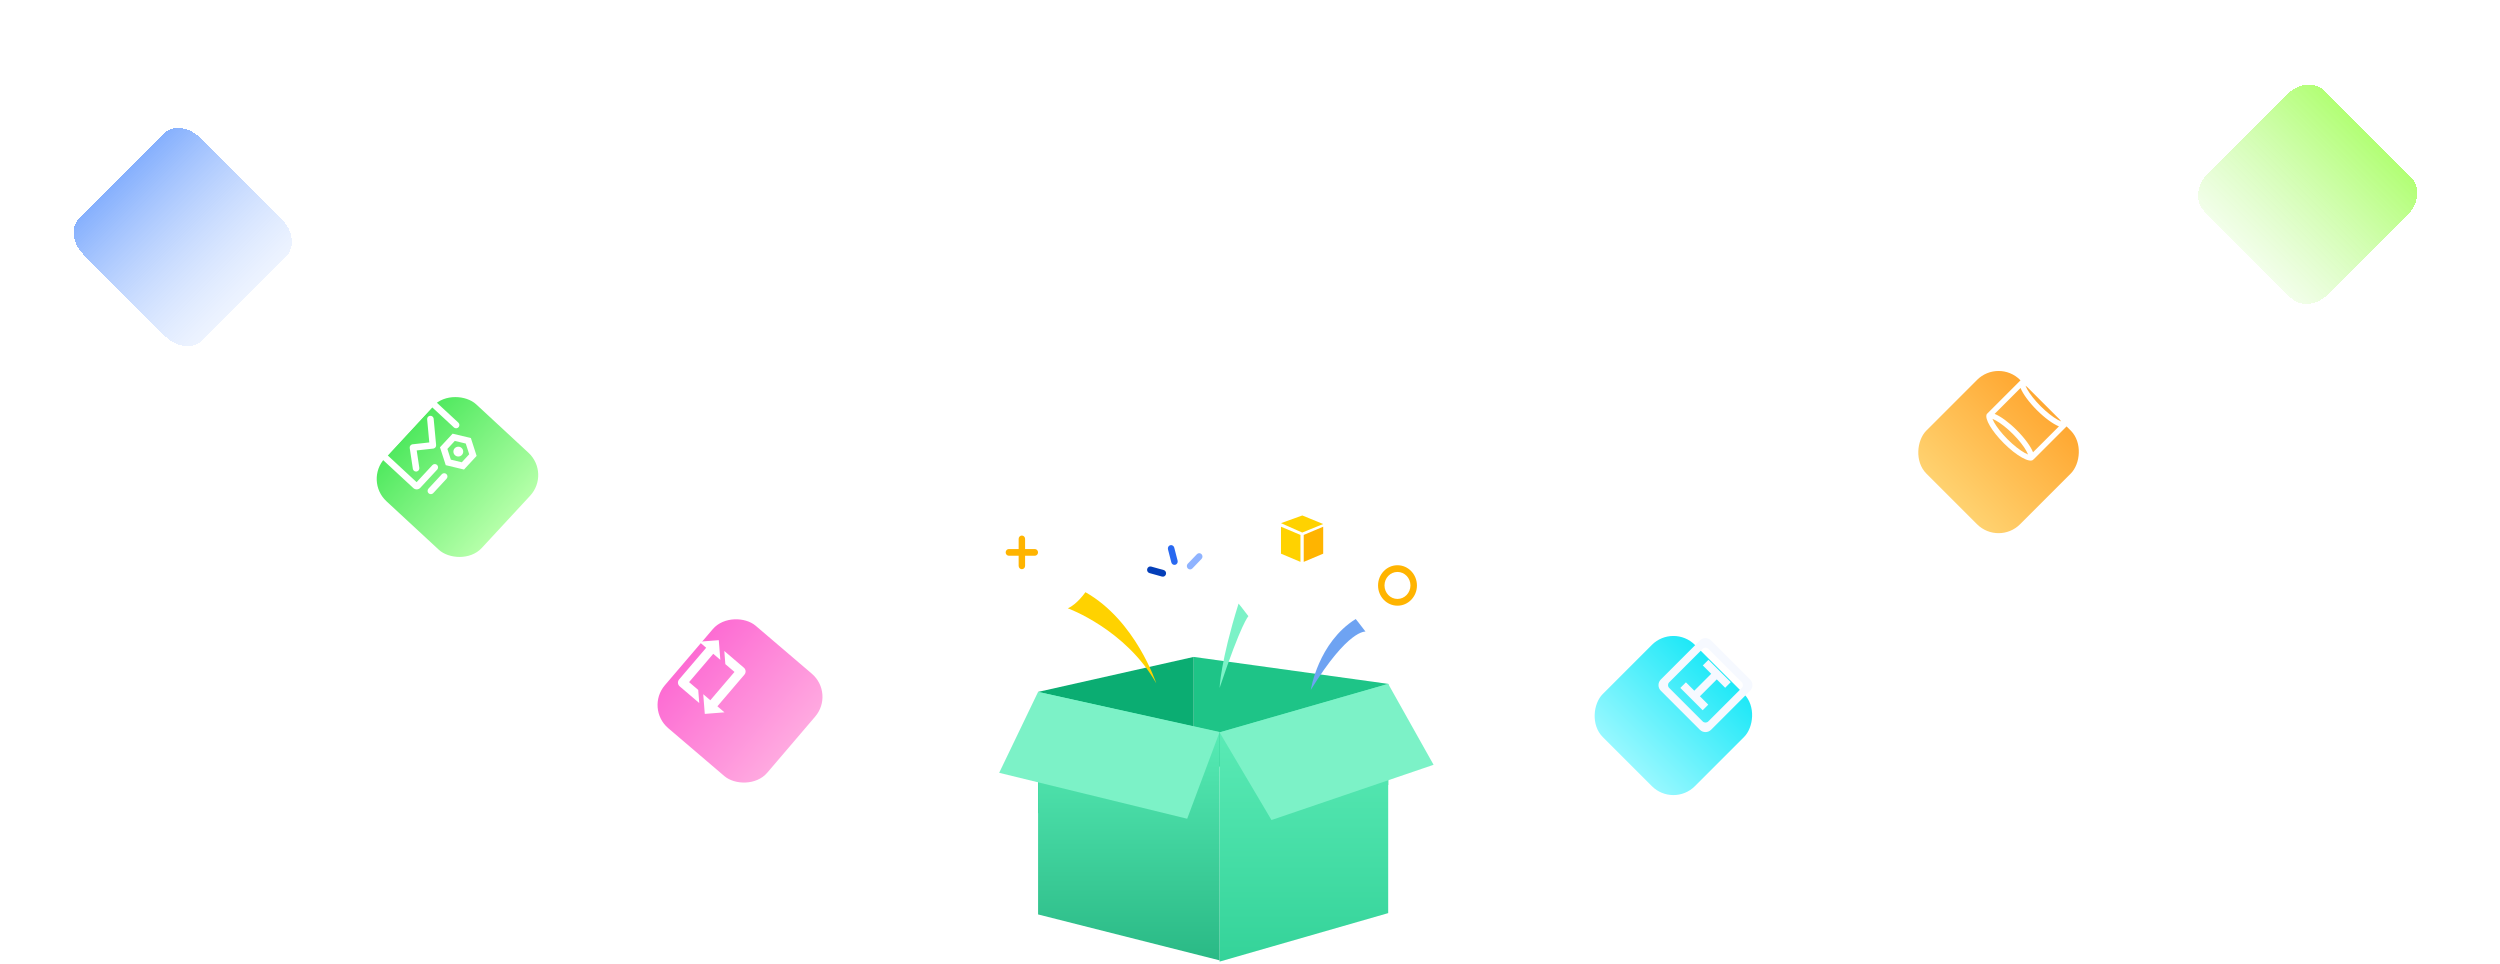 <svg width="1151" height="444" viewBox="0 0 1151 444" fill="none" xmlns="http://www.w3.org/2000/svg">
<g clip-path="url(#clip0_5298_1800)">
<path d="M464.492 252.779H476.426C477.246 252.779 477.91 253.469 477.91 254.323C477.91 255.176 477.246 255.866 476.426 255.866H464.492C463.672 255.866 463.008 255.176 463.008 254.323C463.008 253.469 463.672 252.779 464.492 252.779Z" fill="#FFB400"/>
<path d="M470.469 246.563C471.289 246.563 471.953 247.254 471.953 248.107V260.518C471.953 261.371 471.289 262.061 470.469 262.061C469.648 262.061 468.984 261.371 468.984 260.518V248.107C468.984 247.254 469.648 246.563 470.469 246.563Z" fill="#FFB400"/>
<path d="M530 260.843L535.762 262.447C536.563 262.671 537.031 263.524 536.816 264.357C536.602 265.19 535.781 265.677 534.98 265.454L529.219 263.849C528.418 263.626 527.949 262.772 528.164 261.94C528.398 261.107 529.199 260.619 530 260.843Z" fill="#043EB8"/>
<path d="M540.625 252.128L542.168 258.121C542.383 258.953 541.914 259.807 541.113 260.03C540.312 260.253 539.492 259.766 539.277 258.933L537.734 252.921C537.52 252.088 537.988 251.235 538.789 251.011C539.59 250.808 540.41 251.296 540.625 252.128Z" fill="#2868F0"/>
<path d="M553.184 257.329L548.965 261.716C548.379 262.325 547.441 262.325 546.855 261.716C546.27 261.107 546.27 260.132 546.855 259.522L551.074 255.135C551.66 254.525 552.598 254.525 553.184 255.135C553.77 255.744 553.77 256.719 553.184 257.329Z" fill="#8FB3FF"/>
<path d="M643.398 260.233C638.457 260.233 634.453 264.397 634.453 269.557C634.453 274.696 638.457 278.86 643.398 278.86C648.34 278.86 652.363 274.696 652.363 269.557C652.344 264.397 648.34 260.233 643.398 260.233ZM643.398 275.752C640.098 275.752 637.422 272.969 637.422 269.537C637.422 266.104 640.098 263.321 643.398 263.321C646.699 263.321 649.375 266.104 649.375 269.537C649.355 272.969 646.68 275.752 643.398 275.752Z" fill="#FFB400"/>
<path d="M609.199 242.5L600.234 246.279V258.69L609.199 254.911V242.5Z" fill="#FFB400"/>
<path d="M589.766 254.911L598.73 258.69V246.279L589.766 242.5V254.911ZM609.199 241.261L599.59 237.321L589.766 240.855L599.551 245.182L609.199 241.261Z" fill="#FFD200"/>
<path d="M639.121 314.854L549.57 302.443V351.66L639.121 361.43V314.854Z" fill="#1EC487"/>
<path d="M477.93 318.551L549.57 302.443V358.323L477.93 374.43V318.551Z" fill="#0BAD72"/>
<path d="M561.504 337.177L639.121 314.854V420.397L561.504 442.721V337.177Z" fill="url(#paint0_linear_5298_1800)"/>
<path d="M477.93 318.55L561.504 337.177V442.152L477.93 421.007V318.55Z" fill="url(#paint1_linear_5298_1800)"/>
<path d="M561.504 337.014L477.93 318.55L460.02 355.803L546.582 376.949L561.504 337.014Z" fill="#7CF2C7"/>
<path d="M561.504 337.177L639.121 314.854L660.02 352.107L585.391 377.538L561.504 337.177Z" fill="#7CF2C7"/>
<path d="M603.496 317.616C603.496 317.616 606.816 295.841 624.16 284.994C624.16 284.994 625.684 286.782 628.691 290.804C628.691 290.804 620.801 289.504 603.496 317.616Z" fill="#6EA3F2"/>
<path d="M561.504 316.722C561.504 316.722 561.836 304.799 570.234 277.885C570.234 277.885 571.758 279.672 574.766 283.694C574.766 283.694 571.602 286.558 561.504 316.722Z" fill="#7CF2C7"/>
<path d="M532.324 314.569C532.324 314.569 522.871 285.685 499.727 272.644C499.727 272.644 495.859 278.271 491.621 280.058C491.602 280.058 518.242 289.707 532.324 314.569Z" fill="#FFD200"/>
</g>
<g filter="url(#filter0_d_5298_1800)">
<rect x="284" y="315.15" width="62" height="62" rx="14" transform="rotate(-49.507 284 315.15)" fill="url(#paint2_linear_5298_1800)"/>
</g>
<path fill-rule="evenodd" clip-rule="evenodd" d="M317.25 314.049L321.465 317.648L321.633 319.784L321.941 323.69L312.919 315.987C312.465 315.599 312.184 315.047 312.137 314.452C312.09 313.857 312.282 313.268 312.669 312.814L325.123 298.229L321.864 295.446L330.927 294.732L331.641 303.795L328.382 301.012L317.25 314.049ZM338.16 309.361L333.946 305.763L333.777 303.627L333.469 299.721L342.491 307.424C342.945 307.811 343.226 308.363 343.273 308.958C343.32 309.553 343.128 310.142 342.741 310.596L330.287 325.181L333.546 327.964L324.483 328.678L323.769 319.615L327.028 322.398L338.16 309.361Z" fill="white"/>
<g filter="url(#filter1_d_5298_1800)">
<rect x="154.649" y="208.267" width="60.811" height="60.811" rx="14" transform="rotate(-47.198 154.649 208.267)" fill="url(#paint3_linear_5298_1800)"/>
</g>
<path fill-rule="evenodd" clip-rule="evenodd" d="M197.32 184.971C197.702 184.558 198.224 184.303 198.784 184.255C199.344 184.206 199.902 184.368 200.35 184.708L200.516 184.848L211.025 194.58C211.307 194.842 211.478 195.201 211.504 195.584C211.53 195.968 211.408 196.347 211.164 196.643C210.92 196.94 210.571 197.132 210.19 197.181C209.809 197.23 209.424 197.131 209.113 196.905L208.976 196.793L199.02 187.573L178.531 209.697L191.806 221.991L199.078 214.139C199.328 213.867 199.67 213.698 200.038 213.662C200.406 213.626 200.774 213.726 201.073 213.944L201.208 214.057C201.479 214.308 201.649 214.649 201.684 215.017C201.72 215.385 201.62 215.752 201.402 216.051L201.29 216.188L193.506 224.593C193.124 225.005 192.602 225.26 192.042 225.309C191.482 225.358 190.924 225.196 190.477 224.855L190.31 224.715L175.929 211.398C175.517 211.015 175.262 210.494 175.213 209.933C175.165 209.373 175.326 208.815 175.667 208.368L175.807 208.202L197.32 184.971ZM197.255 224.982L203.402 218.345C203.674 218.051 204.051 217.878 204.45 217.862C204.85 217.847 205.239 217.991 205.533 218.263C205.826 218.535 206 218.912 206.015 219.311C206.03 219.711 205.886 220.1 205.614 220.394L199.468 227.031C199.196 227.324 198.819 227.498 198.419 227.513C198.02 227.528 197.631 227.384 197.337 227.113C197.044 226.841 196.87 226.464 196.855 226.064C196.84 225.665 196.984 225.275 197.255 224.982ZM196.966 192.011C196.731 192.316 196.621 192.698 196.658 193.081L197.648 203.699L189.961 204.553L189.783 204.584C189.414 204.67 189.092 204.892 188.879 205.205C188.667 205.519 188.58 205.901 188.636 206.275L190.069 215.822L190.109 216.007C190.209 216.361 190.434 216.666 190.742 216.865C191.051 217.064 191.421 217.144 191.784 217.09L191.97 217.05C192.323 216.95 192.628 216.725 192.827 216.417C193.027 216.108 193.107 215.738 193.052 215.375L191.85 207.378L199.454 206.534L199.64 206.501C199.993 206.417 200.304 206.207 200.515 205.912C200.726 205.617 200.823 205.256 200.789 204.894L199.661 192.799L199.632 192.613C199.55 192.237 199.328 191.907 199.01 191.69C198.693 191.472 198.304 191.385 197.924 191.445C197.544 191.504 197.202 191.707 196.966 192.011ZM209.467 209.577C209.907 209.984 210.491 210.2 211.09 210.177C211.69 210.154 212.255 209.894 212.663 209.454C213.071 209.014 213.287 208.43 213.264 207.831C213.241 207.231 212.98 206.666 212.54 206.258C212.1 205.851 211.516 205.635 210.917 205.658C210.318 205.681 209.752 205.941 209.344 206.381C208.937 206.821 208.721 207.405 208.744 208.004C208.767 208.604 209.027 209.169 209.467 209.577ZM202.568 205.931L208.377 199.659L216.789 201.67L219.439 209.903L213.631 216.175L205.219 214.164L202.568 205.931ZM214.438 204.209L209.391 203.002L205.978 206.687L207.569 211.626L212.617 212.832L216.027 209.15L214.438 204.209Z" fill="white"/>
<g filter="url(#filter2_d_5298_1800)">
<rect x="784.426" y="273" width="60" height="60" rx="14" transform="rotate(45 784.426 273)" fill="url(#paint4_linear_5298_1800)"/>
</g>
<path fill-rule="evenodd" clip-rule="evenodd" d="M787.769 294.856L805.768 312.855C807.182 314.269 807.182 316.583 805.768 317.998L787.769 335.997C786.355 337.411 784.041 337.411 782.627 335.997L764.627 317.998C763.213 316.583 763.213 314.269 764.627 312.855L782.627 294.856C784.041 293.442 786.355 293.442 787.769 294.856ZM783.912 332.14C784.619 332.847 785.776 332.847 786.483 332.14L801.911 316.712C802.618 316.005 802.618 314.848 801.911 314.141L786.483 298.713C785.776 298.006 784.619 298.006 783.912 298.713L768.484 314.141C767.777 314.848 767.777 316.005 768.484 316.712L783.912 332.14ZM796.833 314.077L794.262 316.648L790.405 312.791L782.627 320.569L786.484 324.426L783.912 326.998L773.627 316.712L776.198 314.141L780.055 317.998L787.834 310.22L783.977 306.363L786.548 303.792L796.833 314.077Z" fill="#F6F9FF"/>
<g filter="url(#filter3_d_5298_1800)">
<rect x="933.133" y="151" width="61" height="61" rx="14" transform="rotate(45 933.133 151)" fill="url(#paint5_linear_5298_1800)"/>
</g>
<path fill-rule="evenodd" clip-rule="evenodd" d="M950.178 194.335C950.179 194.336 950.167 194.338 950.139 194.337C950.164 194.334 950.177 194.334 950.178 194.335ZM948.183 192.418C948.532 193.041 948.785 193.578 948.959 194.023C948.514 193.848 947.978 193.595 947.355 193.246C945.145 192.008 942.339 189.85 939.525 187.035C936.71 184.221 934.552 181.415 933.314 179.205C932.965 178.582 932.712 178.046 932.538 177.601C932.983 177.775 933.519 178.028 934.142 178.377C936.352 179.615 939.158 181.774 941.972 184.588C944.787 187.402 946.945 190.208 948.183 192.418ZM932.225 176.382C932.226 176.383 932.226 176.397 932.223 176.421C932.222 176.393 932.224 176.381 932.225 176.382ZM947.933 196.305C945.227 195.211 941.446 192.492 937.757 188.803C934.068 185.114 931.35 181.333 930.255 178.627L918.334 190.549C921.04 191.643 924.821 194.361 928.51 198.05C932.199 201.739 934.917 205.52 936.012 208.226L947.933 196.305ZM951.355 196.418L936.397 211.376L936.354 211.333C936.293 211.451 936.217 211.557 936.125 211.648C934.473 213.3 928.385 209.891 922.527 204.033C916.994 198.5 913.645 192.762 914.683 190.75L914.64 190.707L914.912 190.435L930.142 175.205L930.414 174.933L930.457 174.976C932.469 173.939 938.207 177.287 943.74 182.82C949.273 188.353 952.621 194.091 951.584 196.103L951.627 196.146L951.355 196.418ZM932.953 207.648C933.302 208.271 933.555 208.808 933.729 209.253C933.284 209.078 932.748 208.825 932.125 208.476C929.915 207.239 927.109 205.08 924.295 202.265C921.48 199.451 919.322 196.645 918.084 194.436C917.735 193.812 917.482 193.276 917.308 192.831C917.753 193.005 918.289 193.258 918.912 193.608C921.122 194.845 923.928 197.004 926.742 199.818C929.557 202.632 931.715 205.438 932.953 207.648ZM916.089 192.518C916.088 192.517 916.1 192.515 916.128 192.516C916.103 192.519 916.09 192.519 916.089 192.518ZM934.044 210.433C934.045 210.46 934.043 210.472 934.042 210.471C934.041 210.47 934.041 210.457 934.044 210.433Z" fill="white"/>
<g filter="url(#filter4_d_5298_1800)">
<path d="M1083.37 28.921L1122.97 68.525C1127.34 72.899 1126.75 80.583 1121.65 85.686L1084.69 122.65C1079.58 127.753 1071.9 128.345 1067.52 123.97L1027.92 84.366C1023.55 79.992 1024.14 72.308 1029.24 67.204L1066.2 30.241C1071.31 25.137 1078.99 24.546 1083.37 28.921Z" fill="url(#paint6_linear_5298_1800)" shape-rendering="crispEdges"/>
</g>
<g filter="url(#filter5_d_5298_1800)">
<path d="M23.677 87.063L62.063 48.677C66.303 44.437 73.961 45.221 79.168 50.428L116.881 88.141C122.088 93.348 122.872 101.006 118.631 105.246L80.246 143.632C76.006 147.872 68.348 147.088 63.141 141.881L25.428 104.168C20.221 98.961 19.437 91.303 23.677 87.063Z" fill="url(#paint7_linear_5298_1800)" fill-opacity="0.88" shape-rendering="crispEdges"/>
</g>
<defs>
<filter id="filter0_d_5298_1800" x="282.738" y="264.738" width="115.935" height="115.935" filterUnits="userSpaceOnUse" color-interpolation-filters="sRGB">
<feFlood flood-opacity="0" result="BackgroundImageFix"/>
<feColorMatrix in="SourceAlpha" type="matrix" values="0 0 0 0 0 0 0 0 0 0 0 0 0 0 0 0 0 0 127 0" result="hardAlpha"/>
<feOffset dx="13" dy="11"/>
<feGaussianBlur stdDeviation="10"/>
<feComposite in2="hardAlpha" operator="out"/>
<feColorMatrix type="matrix" values="0 0 0 0 1 0 0 0 0 0.616 0 0 0 0 0.871 0 0 0 0.68 0"/>
<feBlend mode="normal" in2="BackgroundImageFix" result="effect1_dropShadow_5298_1800"/>
<feBlend mode="normal" in="SourceGraphic" in2="effect1_dropShadow_5298_1800" result="shape"/>
</filter>
<filter id="filter1_d_5298_1800" x="153.434" y="162.434" width="114.368" height="114.368" filterUnits="userSpaceOnUse" color-interpolation-filters="sRGB">
<feFlood flood-opacity="0" result="BackgroundImageFix"/>
<feColorMatrix in="SourceAlpha" type="matrix" values="0 0 0 0 0 0 0 0 0 0 0 0 0 0 0 0 0 0 127 0" result="hardAlpha"/>
<feOffset dx="13" dy="13"/>
<feGaussianBlur stdDeviation="10"/>
<feComposite in2="hardAlpha" operator="out"/>
<feColorMatrix type="matrix" values="0 0 0 0 0.322 0 0 0 0 0.918 0 0 0 0 0.38 0 0 0 0.6 0"/>
<feBlend mode="normal" in2="BackgroundImageFix" result="effect1_dropShadow_5298_1800"/>
<feBlend mode="normal" in="SourceGraphic" in2="effect1_dropShadow_5298_1800" result="shape"/>
</filter>
<filter id="filter2_d_5298_1800" x="711.799" y="270.799" width="117.255" height="117.255" filterUnits="userSpaceOnUse" color-interpolation-filters="sRGB">
<feFlood flood-opacity="0" result="BackgroundImageFix"/>
<feColorMatrix in="SourceAlpha" type="matrix" values="0 0 0 0 0 0 0 0 0 0 0 0 0 0 0 0 0 0 127 0" result="hardAlpha"/>
<feOffset dx="-14" dy="14"/>
<feGaussianBlur stdDeviation="11"/>
<feComposite in2="hardAlpha" operator="out"/>
<feColorMatrix type="matrix" values="0 0 0 0 0.196 0 0 0 0 0.922 0 0 0 0 0.976 0 0 0 0.72 0"/>
<feBlend mode="normal" in2="BackgroundImageFix" result="effect1_dropShadow_5298_1800"/>
<feBlend mode="normal" in="SourceGraphic" in2="effect1_dropShadow_5298_1800" result="shape"/>
</filter>
<filter id="filter3_d_5298_1800" x="854.799" y="142.799" width="130.669" height="130.669" filterUnits="userSpaceOnUse" color-interpolation-filters="sRGB">
<feFlood flood-opacity="0" result="BackgroundImageFix"/>
<feColorMatrix in="SourceAlpha" type="matrix" values="0 0 0 0 0 0 0 0 0 0 0 0 0 0 0 0 0 0 127 0" result="hardAlpha"/>
<feOffset dx="-13" dy="14"/>
<feGaussianBlur stdDeviation="14"/>
<feComposite in2="hardAlpha" operator="out"/>
<feColorMatrix type="matrix" values="0 0 0 0 1 0 0 0 0 0.667 0 0 0 0 0.208 0 0 0 0.68 0"/>
<feBlend mode="normal" in2="BackgroundImageFix" result="effect1_dropShadow_5298_1800"/>
<feBlend mode="normal" in="SourceGraphic" in2="effect1_dropShadow_5298_1800" result="shape"/>
</filter>
<filter id="filter4_d_5298_1800" x="973.99" y="0.991" width="176.91" height="176.91" filterUnits="userSpaceOnUse" color-interpolation-filters="sRGB">
<feFlood flood-opacity="0" result="BackgroundImageFix"/>
<feColorMatrix in="SourceAlpha" type="matrix" values="0 0 0 0 0 0 0 0 0 0 0 0 0 0 0 0 0 0 127 0" result="hardAlpha"/>
<feOffset dx="-13" dy="13"/>
<feGaussianBlur stdDeviation="19"/>
<feComposite in2="hardAlpha" operator="out"/>
<feColorMatrix type="matrix" values="0 0 0 0 0.776 0 0 0 0 0.969 0 0 0 0 0.651 0 0 0 0.54 0"/>
<feBlend mode="normal" in2="BackgroundImageFix" result="effect1_dropShadow_5298_1800"/>
<feBlend mode="normal" in="SourceGraphic" in2="effect1_dropShadow_5298_1800" result="shape"/>
</filter>
<filter id="filter5_d_5298_1800" x="0.946" y="25.946" width="166.416" height="166.416" filterUnits="userSpaceOnUse" color-interpolation-filters="sRGB">
<feFlood flood-opacity="0" result="BackgroundImageFix"/>
<feColorMatrix in="SourceAlpha" type="matrix" values="0 0 0 0 0 0 0 0 0 0 0 0 0 0 0 0 0 0 127 0" result="hardAlpha"/>
<feOffset dx="13" dy="13"/>
<feGaussianBlur stdDeviation="16.5"/>
<feComposite in2="hardAlpha" operator="out"/>
<feColorMatrix type="matrix" values="0 0 0 0 0.459 0 0 0 0 0.647 0 0 0 0 0.996 0 0 0 0.26 0"/>
<feBlend mode="normal" in2="BackgroundImageFix" result="effect1_dropShadow_5298_1800"/>
<feBlend mode="normal" in="SourceGraphic" in2="effect1_dropShadow_5298_1800" result="shape"/>
</filter>
<linearGradient id="paint0_linear_5298_1800" x1="600.312" y1="314.854" x2="600.312" y2="442.721" gradientUnits="userSpaceOnUse">
<stop stop-color="#62EFBB"/>
<stop offset="1" stop-color="#34D399"/>
</linearGradient>
<linearGradient id="paint1_linear_5298_1800" x1="519.717" y1="318.55" x2="519.717" y2="442.152" gradientUnits="userSpaceOnUse">
<stop stop-color="#5EF4BD"/>
<stop offset="1" stop-color="#2AB985"/>
</linearGradient>
<linearGradient id="paint2_linear_5298_1800" x1="315" y1="315.15" x2="315" y2="377.15" gradientUnits="userSpaceOnUse">
<stop stop-color="#FD6CD3"/>
<stop offset="1" stop-color="#FFA9E0"/>
</linearGradient>
<linearGradient id="paint3_linear_5298_1800" x1="185.055" y1="208.267" x2="185.055" y2="269.078" gradientUnits="userSpaceOnUse">
<stop stop-color="#50E95F"/>
<stop offset="1" stop-color="#B5FFA9"/>
</linearGradient>
<linearGradient id="paint4_linear_5298_1800" x1="814.426" y1="273" x2="814.426" y2="333" gradientUnits="userSpaceOnUse">
<stop stop-color="#1EE8F7"/>
<stop offset="1" stop-color="#97F8FF"/>
</linearGradient>
<linearGradient id="paint5_linear_5298_1800" x1="963.633" y1="151" x2="963.633" y2="212" gradientUnits="userSpaceOnUse">
<stop stop-color="#FFA832"/>
<stop offset="1" stop-color="#FFD270"/>
</linearGradient>
<linearGradient id="paint6_linear_5298_1800" x1="1103.17" y1="48.723" x2="1047.72" y2="104.168" gradientUnits="userSpaceOnUse">
<stop stop-color="#B2FF75"/>
<stop offset="1" stop-color="#BCFB8F" stop-opacity="0.19"/>
</linearGradient>
<linearGradient id="paint7_linear_5298_1800" x1="42.87" y1="67.87" x2="99.439" y2="124.439" gradientUnits="userSpaceOnUse">
<stop stop-color="#75A5FD"/>
<stop offset="1" stop-color="#C0D6FF" stop-opacity="0.32"/>
</linearGradient>
<clipPath id="clip0_5298_1800">
<rect width="200" height="208" fill="white" transform="translate(460 236)"/>
</clipPath>
</defs>
</svg>
